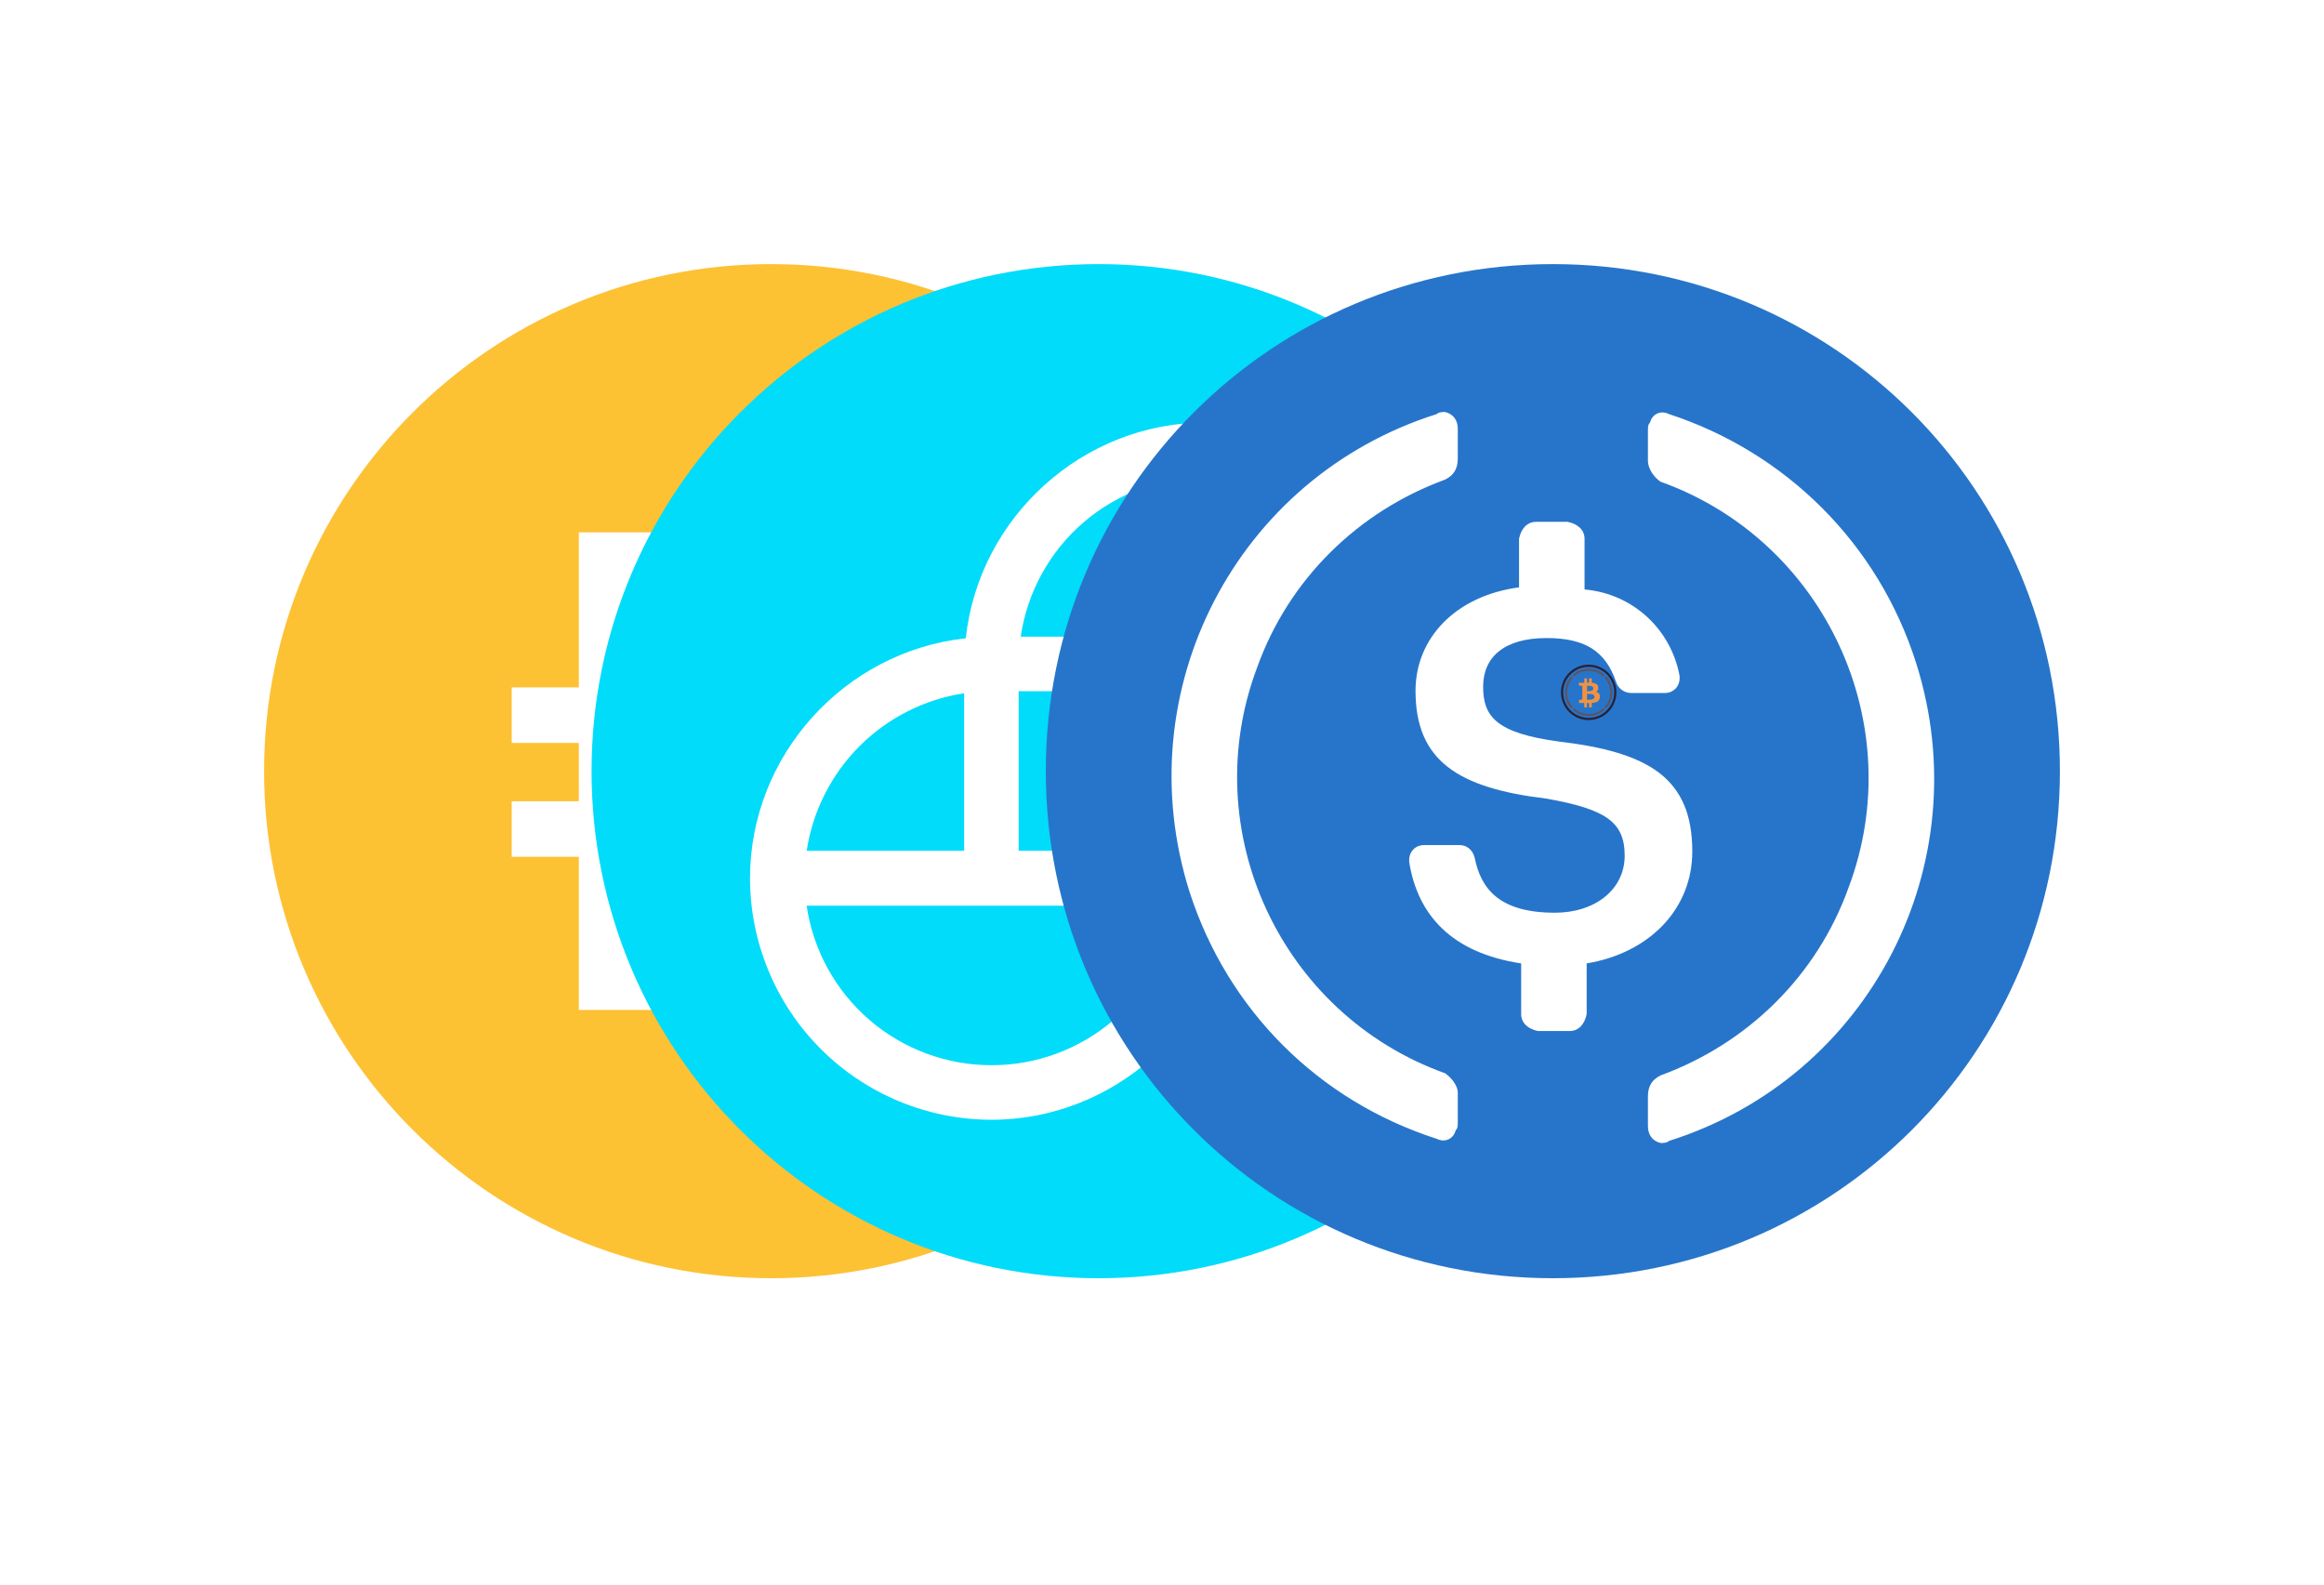 <svg xmlns="http://www.w3.org/2000/svg" width="44" height="30" fill="none" viewBox="0 0 44 30"><g clip-path="url(#clip0_812_7)" filter="url(#filter0_d_812_7)"><path fill="#FDC134" d="M14.6 24.2C19.902 24.2 24.2 19.902 24.2 14.6C24.2 9.298 19.902 5 14.6 5C9.298 5 5 9.298 5 14.6C5 19.902 9.298 24.2 14.6 24.2Z"/><path fill="#fff" fill-rule="evenodd" d="M10.959 10.079H14.616C16.84 10.079 18.526 11.275 19.154 13.014H20.293V14.066H19.394C19.411 14.232 19.42 14.401 19.42 14.573V14.599C19.42 14.79 19.409 14.98 19.387 15.17H20.293V16.221H19.132C18.488 17.937 16.815 19.121 14.616 19.121H10.959V16.221H9.688V15.17H10.959V14.066H9.688V13.014H10.959V10.079H10.959ZM11.982 16.221V18.178H14.616C16.242 18.178 17.45 17.394 18.012 16.221H11.982ZM18.325 15.17H11.982V14.066H18.327C18.351 14.243 18.363 14.421 18.362 14.599V14.625C18.362 14.811 18.35 14.993 18.325 15.17V15.17ZM14.616 11.021C16.249 11.021 17.461 11.825 18.02 13.014H11.982V11.021H14.616Z" clip-rule="evenodd"/></g><g clip-path="url(#clip1_812_7)" filter="url(#filter1_d_812_7)"><path fill="#00DCFA" d="M20.8 24.2C26.102 24.2 30.4 19.902 30.4 14.6C30.4 9.298 26.102 5 20.8 5C15.498 5 11.2 9.298 11.2 14.6C11.2 19.902 15.498 24.2 20.8 24.2Z"/><path fill="#fff" d="M22.827 8C20.505 8 18.533 9.786 18.285 12.084C15.985 12.333 14.2 14.305 14.2 16.626C14.201 17.839 14.683 19.002 15.54 19.86C16.398 20.717 17.56 21.199 18.773 21.2C21.095 21.2 23.075 19.414 23.315 17.116C25.614 16.867 27.4 14.895 27.4 12.574C27.399 11.361 26.917 10.198 26.06 9.341C25.202 8.483 24.04 8.001 22.827 8ZM26.328 13.086C26.214 13.836 25.863 14.53 25.327 15.066C24.79 15.602 24.096 15.953 23.346 16.068V13.086H26.328ZM15.272 16.114C15.384 15.363 15.735 14.667 16.271 14.129C16.808 13.591 17.502 13.239 18.254 13.125V16.107H15.272V16.114ZM22.275 17.146C22.151 17.986 21.73 18.754 21.087 19.309C20.443 19.863 19.622 20.168 18.773 20.167C17.924 20.168 17.103 19.863 16.46 19.309C15.817 18.754 15.395 17.987 15.272 17.147H22.275V17.146ZM22.314 13.086V16.107H19.286V13.086H22.314ZM26.328 12.054H19.325C19.448 11.213 19.87 10.446 20.513 9.891C21.157 9.337 21.978 9.032 22.827 9.033C23.676 9.032 24.497 9.337 25.14 9.891C25.782 10.446 26.204 11.213 26.328 12.053V12.054Z"/></g><g clip-path="url(#clip2_812_7)" filter="url(#filter2_d_812_7)"><path fill="#2775CA" d="M29.4 24.2C34.72 24.2 39 19.92 39 14.6C39 9.28 34.72 5 29.4 5C24.08 5 19.8 9.28 19.8 14.6C19.8 19.92 24.08 24.2 29.4 24.2Z"/><path fill="#fff" d="M32.04 16.12C32.04 14.72 31.2 14.24 29.52 14.04C28.32 13.88 28.08 13.56 28.08 13C28.08 12.44 28.48 12.08 29.28 12.08C30 12.08 30.4 12.32 30.6 12.92C30.64 13.04 30.76 13.12 30.88 13.12H31.52C31.68 13.12 31.8 13 31.8 12.84V12.8C31.64 11.92 30.92 11.24 30 11.16V10.2C30 10.04 29.88 9.92 29.68 9.88H29.08C28.92 9.88 28.8 10 28.76 10.2V11.12C27.56 11.28 26.8 12.08 26.8 13.08C26.8 14.4 27.6 14.92 29.28 15.12C30.4 15.32 30.76 15.56 30.76 16.2C30.76 16.84 30.2 17.28 29.44 17.28C28.4 17.28 28.04 16.84 27.92 16.24C27.88 16.08 27.76 16 27.64 16H26.96C26.8 16 26.68 16.12 26.68 16.28V16.32C26.84 17.32 27.48 18.04 28.8 18.24V19.2C28.8 19.36 28.92 19.48 29.12 19.52H29.72C29.88 19.52 30 19.4 30.04 19.2V18.24C31.24 18.04 32.04 17.2 32.04 16.12Z"/><path fill="#fff" d="M27.36 20.32C24.24 19.2 22.64 15.72 23.8 12.64C24.4 10.96 25.72 9.68 27.36 9.08C27.52 9 27.6 8.88 27.6 8.68V8.12C27.6 7.96 27.52 7.84 27.36 7.8C27.32 7.8 27.24 7.8 27.2 7.84C23.4 9.04 21.32 13.08 22.52 16.88C23.24 19.12 24.96 20.84 27.2 21.56C27.36 21.64 27.52 21.56 27.56 21.4C27.6 21.36 27.6 21.32 27.6 21.24V20.68C27.6 20.56 27.48 20.4 27.36 20.32ZM31.6 7.84C31.44 7.76 31.28 7.84 31.24 8C31.2 8.04 31.2 8.08 31.2 8.16V8.72C31.2 8.88 31.32 9.04 31.44 9.12C34.56 10.24 36.16 13.72 35 16.8C34.4 18.48 33.08 19.76 31.44 20.36C31.28 20.44 31.2 20.56 31.2 20.76V21.32C31.2 21.48 31.28 21.6 31.44 21.64C31.48 21.64 31.56 21.64 31.6 21.6C35.4 20.4 37.48 16.36 36.28 12.56C35.56 10.28 33.8 8.56 31.6 7.84Z"/><g clip-path="url(#clip3_812_7)"><path fill="#5A5564" d="M30.409 12.804L30.38 12.833C30.449 12.908 30.487 13.006 30.487 13.108C30.487 13.21 30.449 13.308 30.38 13.383L30.409 13.412C30.485 13.329 30.528 13.22 30.528 13.108C30.528 12.995 30.485 12.886 30.409 12.803V12.804Z"/><path fill="#5A5564" d="M29.803 12.807C29.878 12.738 29.977 12.7 30.078 12.7C30.18 12.7 30.279 12.738 30.354 12.807L30.383 12.778C30.3 12.701 30.191 12.659 30.078 12.659C29.965 12.659 29.857 12.701 29.774 12.778L29.803 12.807Z"/><path fill="#5A5564" d="M29.776 13.383C29.708 13.308 29.67 13.21 29.67 13.108C29.67 13.007 29.708 12.909 29.776 12.834L29.747 12.805C29.671 12.888 29.629 12.996 29.629 13.109C29.629 13.222 29.671 13.33 29.747 13.413L29.776 13.383Z"/><path fill="#5A5564" d="M30.353 13.41C30.278 13.479 30.18 13.517 30.078 13.517C29.976 13.517 29.878 13.479 29.803 13.41L29.774 13.439C29.857 13.515 29.966 13.558 30.078 13.558C30.191 13.558 30.3 13.515 30.383 13.439L30.353 13.41Z"/><path fill="#F09242" d="M30.26 13.012C30.254 12.952 30.203 12.932 30.137 12.926V12.843H30.086V12.924H30.046V12.843H29.995V12.927H29.893V12.981C29.893 12.981 29.93 12.98 29.929 12.981C29.936 12.98 29.943 12.982 29.948 12.986C29.954 12.99 29.957 12.996 29.958 13.003V13.231C29.958 13.233 29.957 13.236 29.956 13.238C29.955 13.24 29.954 13.242 29.952 13.243C29.95 13.245 29.948 13.246 29.946 13.247C29.944 13.248 29.941 13.248 29.939 13.248C29.94 13.248 29.902 13.248 29.902 13.248L29.893 13.309H29.994V13.393H30.045V13.31H30.086V13.393H30.136V13.309C30.222 13.304 30.282 13.283 30.289 13.203C30.295 13.138 30.265 13.109 30.216 13.098C30.246 13.083 30.264 13.056 30.26 13.012ZM30.189 13.193C30.189 13.256 30.081 13.248 30.047 13.248V13.137C30.081 13.137 30.189 13.127 30.189 13.193ZM30.166 13.035C30.166 13.093 30.076 13.086 30.047 13.086V12.984C30.076 12.984 30.166 12.975 30.166 13.035Z"/><path fill="#282138" d="M30.078 13.633C29.974 13.633 29.873 13.602 29.787 13.544C29.701 13.487 29.633 13.405 29.594 13.309C29.554 13.213 29.544 13.108 29.564 13.006C29.584 12.904 29.634 12.811 29.707 12.738C29.781 12.664 29.874 12.614 29.976 12.594C30.078 12.574 30.183 12.584 30.279 12.624C30.375 12.664 30.456 12.731 30.514 12.817C30.572 12.903 30.603 13.005 30.603 13.108C30.603 13.177 30.589 13.245 30.563 13.309C30.536 13.373 30.498 13.431 30.449 13.479C30.4 13.528 30.343 13.567 30.279 13.593C30.215 13.619 30.147 13.633 30.078 13.633ZM30.078 12.625C29.983 12.625 29.889 12.653 29.81 12.707C29.73 12.76 29.668 12.835 29.632 12.923C29.595 13.012 29.586 13.109 29.605 13.203C29.623 13.296 29.669 13.382 29.737 13.45C29.804 13.518 29.89 13.563 29.984 13.582C30.078 13.601 30.175 13.591 30.263 13.555C30.352 13.518 30.427 13.456 30.48 13.377C30.533 13.297 30.562 13.204 30.562 13.108C30.562 13.045 30.549 12.982 30.525 12.923C30.501 12.865 30.465 12.811 30.42 12.766C30.375 12.722 30.322 12.686 30.263 12.662C30.204 12.637 30.142 12.625 30.078 12.625Z"/></g></g><defs><filter id="filter0_d_812_7" width="29.2" height="29.2" x="0" y="0" color-interpolation-filters="sRGB" filterUnits="userSpaceOnUse"><feFlood flood-opacity="0" result="BackgroundImageFix"/><feColorMatrix in="SourceAlpha" result="hardAlpha" type="matrix" values="0 0 0 0 0 0 0 0 0 0 0 0 0 0 0 0 0 0 127 0"/><feOffset/><feGaussianBlur stdDeviation="2.5"/><feColorMatrix type="matrix" values="0 0 0 0 0 0 0 0 0 0 0 0 0 0 0 0 0 0 0.15 0"/><feBlend in2="BackgroundImageFix" mode="normal" result="effect1_dropShadow_812_7"/><feBlend in="SourceGraphic" in2="effect1_dropShadow_812_7" mode="normal" result="shape"/></filter><filter id="filter1_d_812_7" width="29.2" height="29.2" x="6.2" y="0" color-interpolation-filters="sRGB" filterUnits="userSpaceOnUse"><feFlood flood-opacity="0" result="BackgroundImageFix"/><feColorMatrix in="SourceAlpha" result="hardAlpha" type="matrix" values="0 0 0 0 0 0 0 0 0 0 0 0 0 0 0 0 0 0 127 0"/><feOffset/><feGaussianBlur stdDeviation="2.5"/><feColorMatrix type="matrix" values="0 0 0 0 0 0 0 0 0 0 0 0 0 0 0 0 0 0 0.15 0"/><feBlend in2="BackgroundImageFix" mode="normal" result="effect1_dropShadow_812_7"/><feBlend in="SourceGraphic" in2="effect1_dropShadow_812_7" mode="normal" result="shape"/></filter><filter id="filter2_d_812_7" width="29.2" height="29.2" x="14.8" y="0" color-interpolation-filters="sRGB" filterUnits="userSpaceOnUse"><feFlood flood-opacity="0" result="BackgroundImageFix"/><feColorMatrix in="SourceAlpha" result="hardAlpha" type="matrix" values="0 0 0 0 0 0 0 0 0 0 0 0 0 0 0 0 0 0 127 0"/><feOffset/><feGaussianBlur stdDeviation="2.5"/><feColorMatrix type="matrix" values="0 0 0 0 0 0 0 0 0 0 0 0 0 0 0 0 0 0 0.15 0"/><feBlend in2="BackgroundImageFix" mode="normal" result="effect1_dropShadow_812_7"/><feBlend in="SourceGraphic" in2="effect1_dropShadow_812_7" mode="normal" result="shape"/></filter><clipPath id="clip0_812_7"><rect width="19.2" height="19.2" fill="#fff" transform="translate(5 5)"/></clipPath><clipPath id="clip1_812_7"><rect width="19.2" height="19.2" fill="#fff" transform="translate(11.2 5)"/></clipPath><clipPath id="clip2_812_7"><rect width="19.2" height="19.2" fill="#fff" transform="translate(19.8 5)"/></clipPath><clipPath id="clip3_812_7"><rect width="1.049" height="1.049" fill="#fff" transform="translate(29.554 12.584)"/></clipPath></defs></svg>